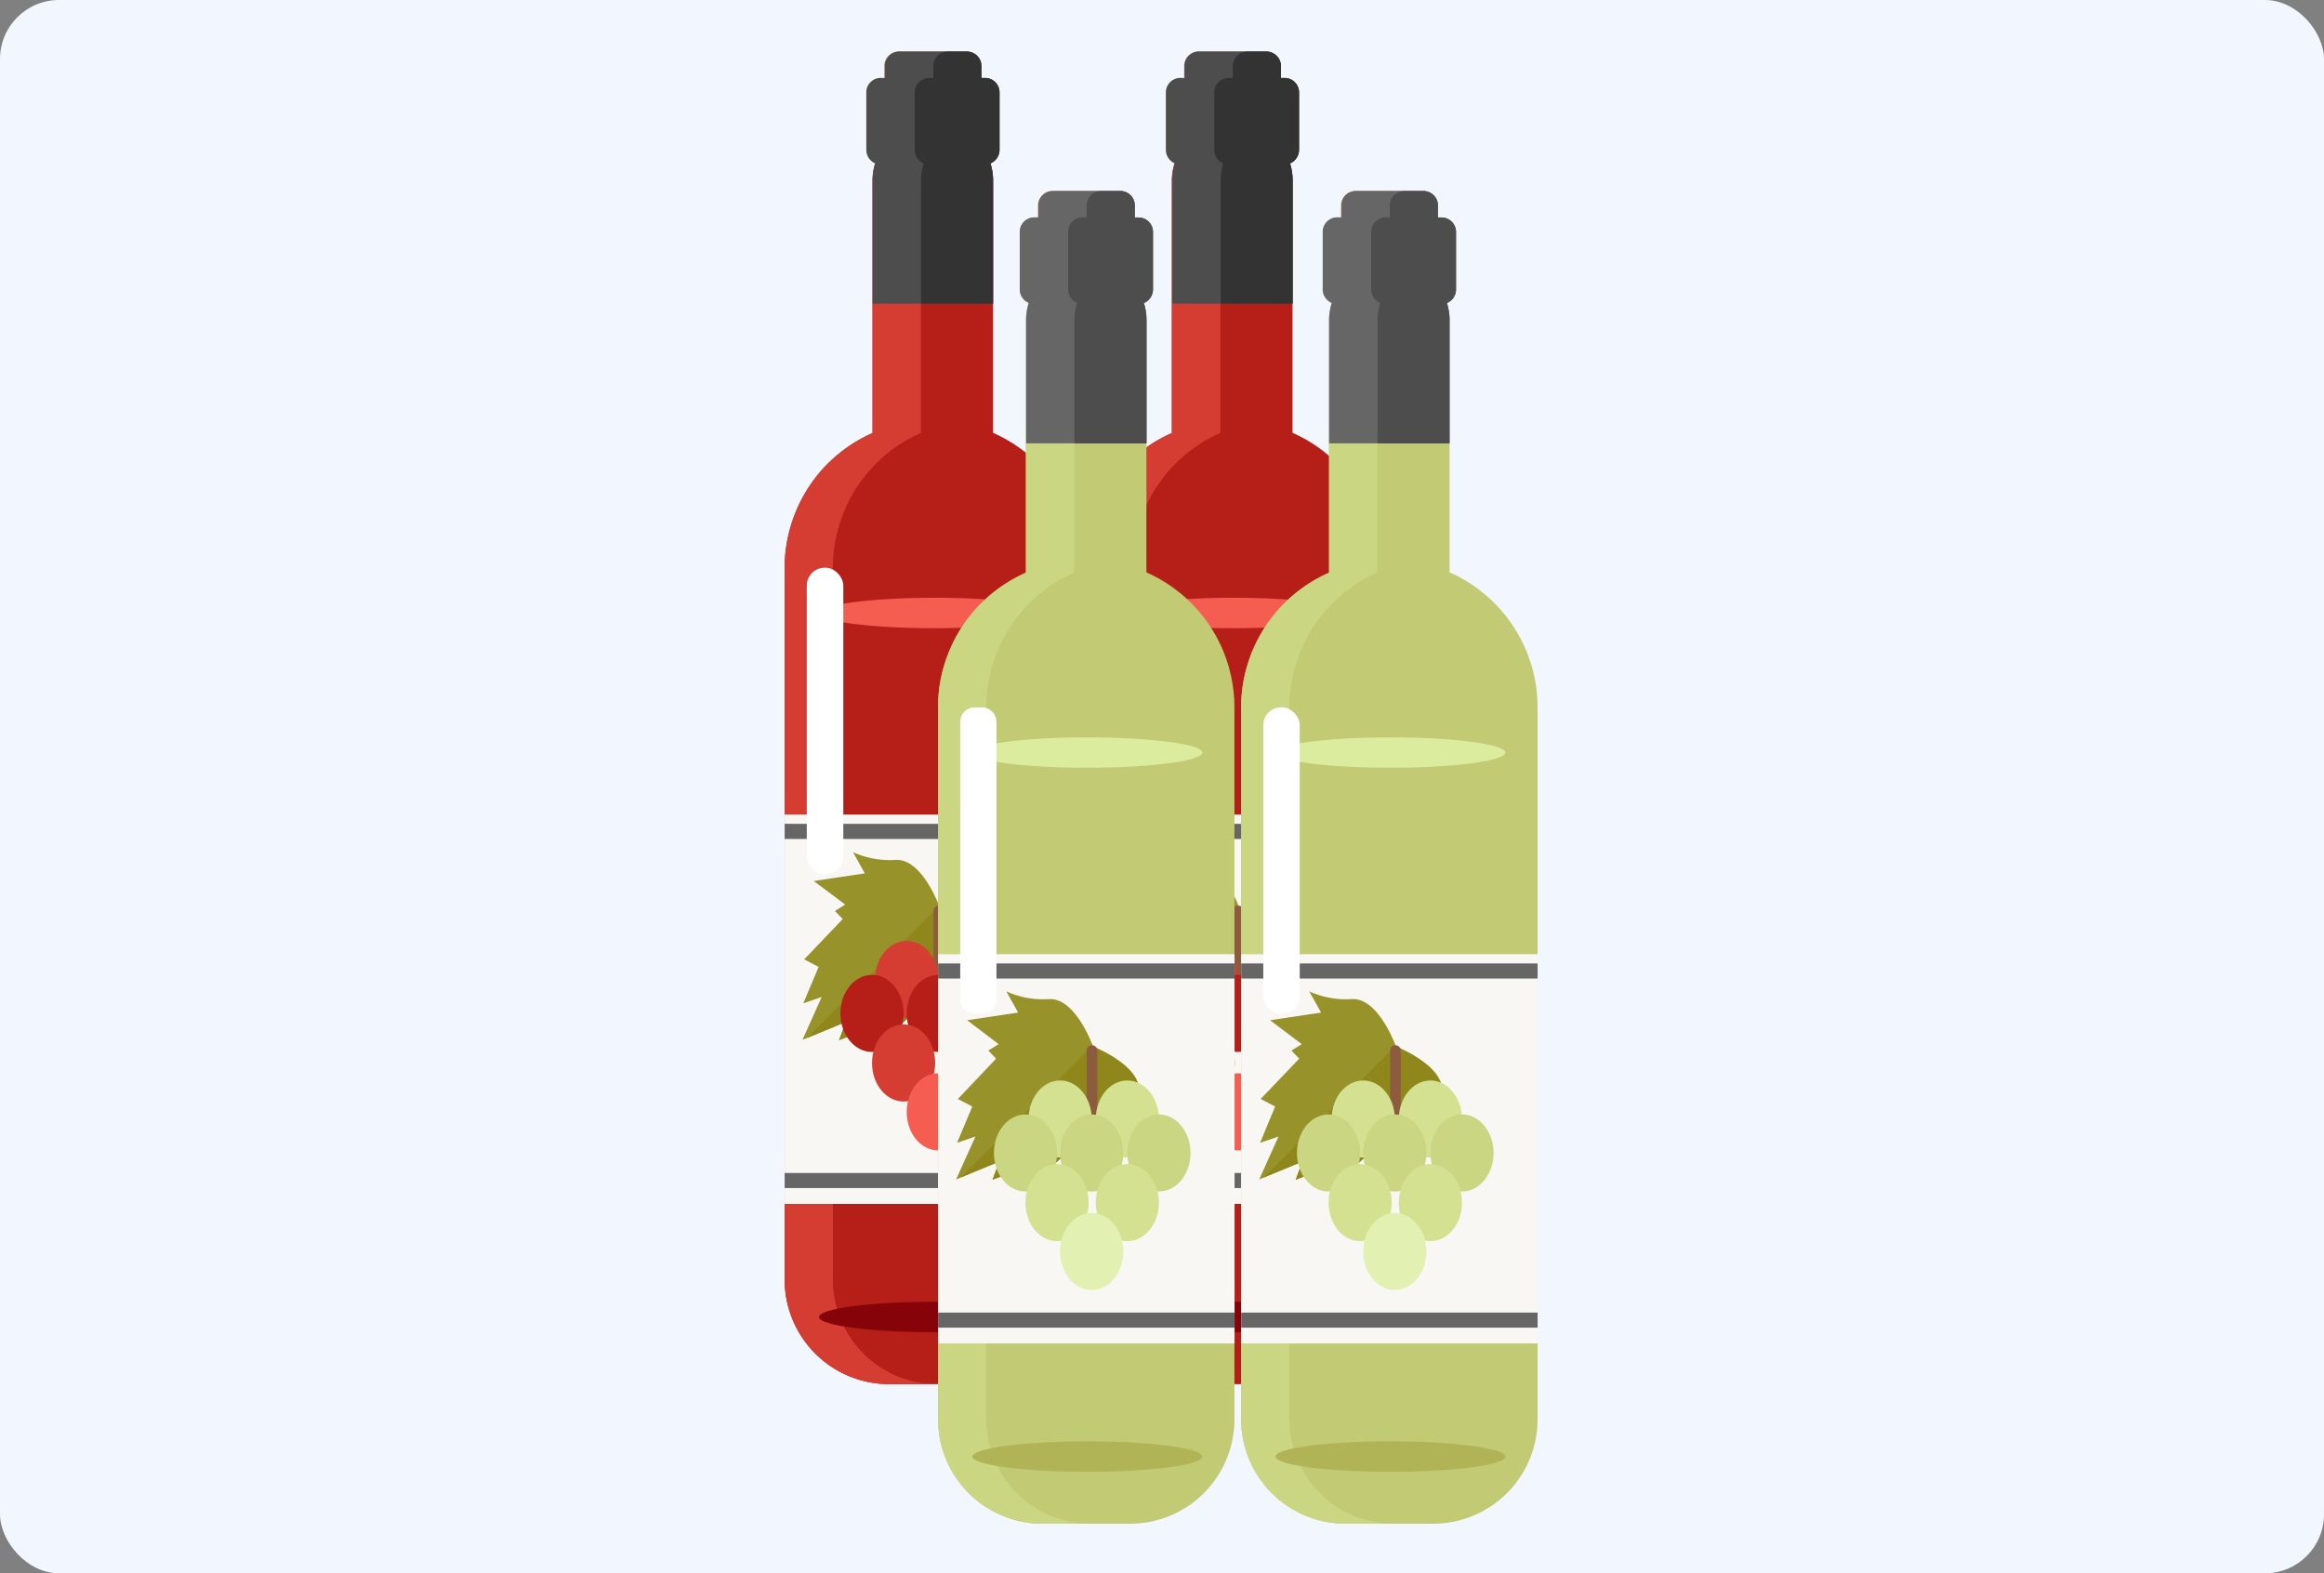<svg xmlns="http://www.w3.org/2000/svg" width="393.978" height="266.693" viewBox="0 0 393.978 266.693">
  <rect x="0" y="0" width="393.978" height="266.693" fill="#808080" stroke="none"/>
  <g id="img15" transform="translate(-180 -7055.103)">
    <g id="Image_Place_Holder" data-name="Image Place Holder" transform="translate(180 7055.103)">
      <rect id="Image_Place_Holder-2" data-name="Image Place Holder" width="393.978" height="266.693" rx="10" fill="#f2f6fe"/>
    </g>
    <g id="empaques-03" transform="translate(183.72 6951.694)">
      <g id="Grupo_58702" data-name="Grupo 58702" transform="translate(180.082 112.13)">
        <path id="Trazado_130533" data-name="Trazado 130533" d="M191.49,202.348V322.973a17.7,17.7,0,0,0,17.721,17.7h14.83a17.7,17.7,0,0,0,17.68-17.7V202.348a25.046,25.046,0,0,0-14.92-22.939v-42.7a9.865,9.865,0,0,0-.441-2.964A10.151,10.151,0,0,0,222,128.025a8.166,8.166,0,0,0-1.3-.686,10.346,10.346,0,0,0-2.548-.751c-.294,0-.612-.073-.931-.09s-.416,0-.629,0a9.383,9.383,0,0,0-2.156.237,9.751,9.751,0,0,0-3.267,1.315,10.11,10.11,0,0,0-4.361,5.716,9.694,9.694,0,0,0-.449,2.964v42.71a24.8,24.8,0,0,0-7.293,4.9c-.09.073-.18.163-.269.245a25.16,25.16,0,0,0-6.206,10.257,24.874,24.874,0,0,0-1.1,7.5Z" transform="translate(-191.489 -114.763)" fill="#b51f18"/>
        <path id="Trazado_130534" data-name="Trazado 130534" d="M191.49,202.353V322.978a17.7,17.7,0,0,0,17.721,17.7h8.166a17.7,17.7,0,0,1-17.713-17.7V202.353a25.038,25.038,0,0,1,7.35-17.77c.082-.082.163-.172.253-.245a25.054,25.054,0,0,1,7.3-4.9V136.712a10.42,10.42,0,0,1,.384-2.785,10.1,10.1,0,0,1,4.426-5.872,11.6,11.6,0,0,1,1.3-.686,10.347,10.347,0,0,0-2.548-.751c-.294,0-.612-.074-.931-.09s-.416,0-.629,0a9.384,9.384,0,0,0-2.156.237,9.751,9.751,0,0,0-3.267,1.315,10.11,10.11,0,0,0-4.361,5.716,9.694,9.694,0,0,0-.449,2.964v42.71a24.8,24.8,0,0,0-7.293,4.9c-.09.074-.18.163-.269.245a25.16,25.16,0,0,0-6.206,10.257,24.875,24.875,0,0,0-1.078,7.48Z" transform="translate(-191.489 -114.769)" fill="#d53d33"/>
        <path id="Trazado_130535" data-name="Trazado 130535" d="M212.24,114.58v8.346a2.45,2.45,0,0,0,2.45,2.45h11.433a2.45,2.45,0,0,0,2.45-2.45V114.58a2.45,2.45,0,0,0-2.45-2.45H214.69a2.45,2.45,0,0,0-2.45,2.45Z" transform="translate(-195.294 -112.13)" fill="#9d6c4e"/>
        <path id="Trazado_130536" data-name="Trazado 130536" d="M191.49,270.54v65.992h50.231V270.54Z" transform="translate(-191.489 -141.177)" fill="#f8f7f3"/>
        <path id="Trazado_130537" data-name="Trazado 130537" d="M208.45,120.08v9.734a2.507,2.507,0,0,0,1.519,2.295,2.875,2.875,0,0,0,.955.18h17.623a2.45,2.45,0,0,0,.947-.18,2.515,2.515,0,0,0,1.527-2.295V120.08a2.45,2.45,0,0,0-2.45-2.45H210.924a2.45,2.45,0,0,0-2.474,2.45Z" transform="translate(-194.599 -113.138)" fill="#c3d140"/>
        <g id="Grupo_58701" data-name="Grupo 58701" transform="translate(3.023 135.709)">
          <g id="Grupo_58699" data-name="Grupo 58699">
            <path id="Trazado_130538" data-name="Trazado 130538" d="M202.442,287.219l-1.748,1.086,1.323,1.364-6.533,6.843,2.45,1.266-2.6,6.174,3.12-1.07-3.267,7.26.817-.327,6.533-2.7-1.16,3.087,6.255-2.393,1.176,2.45L215.867,304l1.323,1.364,1.151-1.715,3.814,5.463,1.576-8.6,3.528,2.123a15.059,15.059,0,0,1-1.053-7.309c.359-4.475-7.8-7.668-7.8-7.668a.483.483,0,0,0-.082-.212c-.49-1.29-3.267-8.019-7.35-7.832a15.059,15.059,0,0,1-7.268-1.307l2.009,3.6-8.656,1.29Z" transform="translate(-195.19 -278.31)" fill="#97922a"/>
            <path id="Trazado_130539" data-name="Trazado 130539" d="M218.525,289.53,196.19,311.873l6.533-2.7-1.16,3.087,6.255-2.393,1.176,2.45,7.056-6.255,1.323,1.364,1.151-1.715,3.814,5.463,1.576-8.6,3.528,2.123a15.059,15.059,0,0,1-1.053-7.309c.359-4.475-7.8-7.668-7.8-7.668A1.072,1.072,0,0,0,218.525,289.53Z" transform="translate(-195.373 -280.367)" fill="#8f871c"/>
          </g>
          <path id="Trazado_130540" data-name="Trazado 130540" d="M222.38,302.351a.906.906,0,0,0,.9.906h0a.906.906,0,0,0,.906-.906v-12a.906.906,0,0,0-.906-.906h0a.906.906,0,0,0-.9.906Z" transform="translate(-200.176 -280.351)" fill="#8d5c3e"/>
          <g id="Grupo_58700" data-name="Grupo 58700" transform="translate(6.435 15.067)">
            <path id="Trazado_130541" data-name="Trazado 130541" d="M224.22,303.293c0,3.626,2.4,6.533,5.357,6.533s5.357-2.94,5.357-6.533-2.4-6.533-5.357-6.533S224.22,299.667,224.22,303.293Z" transform="translate(-206.948 -296.76)" fill="#d53d33"/>
            <path id="Trazado_130542" data-name="Trazado 130542" d="M210.27,303.293c0,3.626,2.4,6.533,5.357,6.533s5.349-2.94,5.349-6.533-2.393-6.533-5.349-6.533S210.27,299.667,210.27,303.293Z" transform="translate(-204.39 -296.76)" fill="#d53d33"/>
            <path id="Trazado_130543" data-name="Trazado 130543" d="M230.78,310.343c0,3.626,2.393,6.533,5.357,6.533s5.349-2.94,5.349-6.533-2.393-6.533-5.349-6.533S230.78,306.717,230.78,310.343Z" transform="translate(-208.151 -298.053)" fill="#b51f18"/>
            <path id="Trazado_130544" data-name="Trazado 130544" d="M216.83,310.343c0,3.626,2.4,6.533,5.349,6.533s5.357-2.94,5.357-6.533-2.4-6.533-5.357-6.533S216.83,306.717,216.83,310.343Z" transform="translate(-205.593 -298.053)" fill="#b51f18"/>
            <path id="Trazado_130545" data-name="Trazado 130545" d="M203.07,310.343c0,3.626,2.4,6.533,5.357,6.533s5.357-2.94,5.357-6.533-2.4-6.533-5.357-6.533S203.07,306.717,203.07,310.343Z" transform="translate(-203.07 -298.053)" fill="#b51f18"/>
            <path id="Trazado_130546" data-name="Trazado 130546" d="M224.22,320.633c0,3.626,2.4,6.533,5.357,6.533s5.357-2.932,5.357-6.533-2.4-6.533-5.357-6.533S224.22,317.007,224.22,320.633Z" transform="translate(-206.948 -299.94)" fill="#d53d33"/>
            <path id="Trazado_130547" data-name="Trazado 130547" d="M209.63,320.633c0,3.626,2.393,6.533,5.357,6.533s5.349-2.932,5.349-6.533-2.393-6.533-5.349-6.533S209.63,317.007,209.63,320.633Z" transform="translate(-204.273 -299.94)" fill="#d53d33"/>
            <path id="Trazado_130548" data-name="Trazado 130548" d="M216.83,330.783c0,3.626,2.4,6.533,5.349,6.533s5.357-2.94,5.357-6.533-2.4-6.533-5.357-6.533S216.83,327.157,216.83,330.783Z" transform="translate(-205.593 -301.801)" fill="#f55d51"/>
          </g>
        </g>
        <rect id="Rectángulo_32903" data-name="Rectángulo 32903" width="50.256" height="2.564" transform="translate(0.001 130.931)" fill="#666"/>
        <rect id="Rectángulo_32904" data-name="Rectángulo 32904" width="50.256" height="2.556" transform="translate(0.001 190.113)" fill="#666"/>
        <path id="Trazado_130549" data-name="Trazado 130549" d="M208.45,119.077v9.734a2.507,2.507,0,0,0,1.519,2.295,9.694,9.694,0,0,0-.449,2.964v20.824h20.416V134.079a9.864,9.864,0,0,0-.441-2.964,2.515,2.515,0,0,0,1.527-2.295v-9.742a2.45,2.45,0,0,0-2.45-2.45h-.621V114.61a2.45,2.45,0,0,0-2.45-2.45H214.068a2.45,2.45,0,0,0-2.45,2.45v2.017H211a2.45,2.45,0,0,0-2.548,2.45Z" transform="translate(-194.599 -112.135)" fill="#4d4d4d"/>
        <path id="Trazado_130550" data-name="Trazado 130550" d="M218.49,119.077v9.734a2.5,2.5,0,0,0,1.51,2.295,10.207,10.207,0,0,0-.432,2.965v20.824h12.209V134.079a9.865,9.865,0,0,0-.441-2.964,2.515,2.515,0,0,0,1.527-2.295v-9.742a2.45,2.45,0,0,0-2.45-2.45h-.621V114.61a2.45,2.45,0,0,0-2.45-2.45h-3.267a2.45,2.45,0,0,0-2.45,2.45v2.017h-.621a2.45,2.45,0,0,0-2.515,2.45Z" transform="translate(-196.44 -112.135)" fill="#333"/>
        <path id="Trazado_130551" data-name="Trazado 130551" d="M198.61,374.242c0,1.429,8.73,2.581,19.493,2.581s19.477-1.151,19.477-2.581-8.722-2.572-19.477-2.572S198.61,372.821,198.61,374.242Z" transform="translate(-192.794 -159.72)" fill="#850309"/>
        <path id="Trazado_130552" data-name="Trazado 130552" d="M198.61,228.111c0,1.421,8.73,2.581,19.493,2.581s19.477-1.16,19.477-2.581-8.722-2.581-19.477-2.581S198.61,226.73,198.61,228.111Z" transform="translate(-192.794 -132.923)" fill="#f55d51"/>
        <path id="Trazado_130553" data-name="Trazado 130553" d="M196.08,268.776a2.45,2.45,0,0,0,2.45,2.45h1.241a2.45,2.45,0,0,0,2.45-2.45V221.77a2.45,2.45,0,0,0-2.45-2.45H198.53a2.45,2.45,0,0,0-2.45,2.45Z" transform="translate(-192.331 -131.785)" fill="#fff"/>
      </g>
      <g id="Grupo_58706" data-name="Grupo 58706" transform="translate(129.28 112.13)">
        <path id="Trazado_130554" data-name="Trazado 130554" d="M129.3,202.348V322.973a17.713,17.713,0,0,0,17.721,17.7h14.83a17.7,17.7,0,0,0,17.7-17.7V202.348a24.981,24.981,0,0,0-8.518-18.856,25.315,25.315,0,0,0-6.4-4.083v-42.7a9.62,9.62,0,0,0-.449-2.964,10.118,10.118,0,0,0-4.345-5.716,8.657,8.657,0,0,0-1.307-.686,10.5,10.5,0,0,0-2.54-.751c-.3,0-.629-.073-.939-.09s-.416,0-.629,0a9.449,9.449,0,0,0-2.164.237,9.734,9.734,0,0,0-3.226,1.315,10.143,10.143,0,0,0-4.377,5.716,9.946,9.946,0,0,0-.441,2.964v42.71a24.907,24.907,0,0,0-7.293,4.9c-.09.074-.18.163-.261.245a25.136,25.136,0,0,0-7.35,17.77Z" transform="translate(-129.284 -114.763)" fill="#b51f18"/>
        <path id="Trazado_130555" data-name="Trazado 130555" d="M129.3,202.353V322.978a17.713,17.713,0,0,0,17.721,17.7h8.166a17.7,17.7,0,0,1-17.713-17.7V202.353a24.629,24.629,0,0,1,1.151-7.513,25.071,25.071,0,0,1,6.206-10.257c.09-.082.172-.171.261-.245a24.842,24.842,0,0,1,7.3-4.9V136.712a10.421,10.421,0,0,1,.376-2.785,10.216,10.216,0,0,1,4.434-5.872,12.357,12.357,0,0,1,1.3-.686,10.5,10.5,0,0,0-2.54-.751c-.3,0-.629-.074-.939-.09s-.416,0-.629,0a9.449,9.449,0,0,0-2.164.237A9.734,9.734,0,0,0,149,128.08a10.143,10.143,0,0,0-4.377,5.716,9.948,9.948,0,0,0-.441,2.964v42.71a24.907,24.907,0,0,0-7.293,4.9c-.09.074-.18.163-.261.245a25.136,25.136,0,0,0-7.35,17.77Z" transform="translate(-129.28 -114.769)" fill="#d53d33"/>
        <path id="Trazado_130556" data-name="Trazado 130556" d="M150,114.58v8.346a2.45,2.45,0,0,0,2.45,2.45h11.433a2.45,2.45,0,0,0,2.45-2.45V114.58a2.45,2.45,0,0,0-2.45-2.45H152.45a2.45,2.45,0,0,0-2.45,2.45Z" transform="translate(-133.079 -112.13)" fill="#9d6c4e"/>
        <path id="Trazado_130557" data-name="Trazado 130557" d="M129.3,270.54v65.992h50.256V270.54Z" transform="translate(-129.284 -141.177)" fill="#f8f7f3"/>
        <path id="Trazado_130558" data-name="Trazado 130558" d="M146.26,120.08v9.734a2.507,2.507,0,0,0,1.511,2.295,2.915,2.915,0,0,0,.955.18h17.631a2.4,2.4,0,0,0,.939-.18,2.507,2.507,0,0,0,1.543-2.295V120.08a2.45,2.45,0,0,0-2.45-2.45H148.726a2.45,2.45,0,0,0-2.466,2.45Z" transform="translate(-132.394 -113.138)" fill="#c3d140"/>
        <g id="Grupo_58705" data-name="Grupo 58705" transform="translate(3.038 135.733)">
          <g id="Grupo_58703" data-name="Grupo 58703">
            <path id="Trazado_130559" data-name="Trazado 130559" d="M140.252,287.225l-1.748,1.086,1.323,1.364-6.533,6.843,2.45,1.266-2.6,6.174,3.12-1.07L133,310.148l.817-.327,6.533-2.7-1.151,3.087,6.239-2.393,1.184,2.45,7.056-6.255L155,305.371l1.151-1.715,3.814,5.463,1.617-8.575,3.528,2.123a15.059,15.059,0,0,1-1.053-7.309c.359-4.475-7.8-7.668-7.8-7.668l-.073-.212c-.49-1.29-3.267-8.019-7.35-7.832a15.1,15.1,0,0,1-7.268-1.307l2.009,3.6-8.656,1.29Z" transform="translate(-133 -278.34)" fill="#97922a"/>
            <path id="Trazado_130560" data-name="Trazado 130560" d="M156.343,289.53,134,311.873l6.533-2.7-1.151,3.087,6.239-2.393,1.184,2.45,7.056-6.255,1.323,1.364,1.151-1.715,3.814,5.463,1.617-8.575,3.528,2.123a15.059,15.059,0,0,1-1.053-7.309c.359-4.475-7.8-7.668-7.8-7.668Z" transform="translate(-133.183 -280.392)" fill="#8f871c"/>
          </g>
          <path id="Trazado_130561" data-name="Trazado 130561" d="M160.19,302.351a.906.906,0,0,0,.9.906h0a.906.906,0,0,0,.906-.906v-12a.906.906,0,0,0-.906-.906h0a.906.906,0,0,0-.9.906Z" transform="translate(-137.986 -280.375)" fill="#8d5c3e"/>
          <g id="Grupo_58704" data-name="Grupo 58704" transform="translate(6.435 15.042)">
            <path id="Trazado_130562" data-name="Trazado 130562" d="M162,303.293c0,3.626,2.393,6.533,5.349,6.533s5.357-2.94,5.357-6.533-2.4-6.533-5.357-6.533S162,299.667,162,303.293Z" transform="translate(-144.753 -296.76)" fill="#d53d33"/>
            <path id="Trazado_130563" data-name="Trazado 130563" d="M148.08,303.293c0,3.626,2.4,6.533,5.357,6.533s5.349-2.94,5.349-6.533-2.393-6.533-5.349-6.533S148.08,299.667,148.08,303.293Z" transform="translate(-142.2 -296.76)" fill="#d53d33"/>
            <path id="Trazado_130564" data-name="Trazado 130564" d="M168.59,310.343c0,3.626,2.4,6.533,5.357,6.533s5.349-2.94,5.349-6.533-2.393-6.533-5.349-6.533S168.59,306.717,168.59,310.343Z" transform="translate(-145.961 -298.053)" fill="#b51f18"/>
            <path id="Trazado_130565" data-name="Trazado 130565" d="M154.64,310.343c0,3.626,2.393,6.533,5.349,6.533s5.357-2.94,5.357-6.533-2.4-6.533-5.357-6.533S154.64,306.717,154.64,310.343Z" transform="translate(-143.403 -298.053)" fill="#b51f18"/>
            <path id="Trazado_130566" data-name="Trazado 130566" d="M140.88,310.343c0,3.626,2.4,6.533,5.357,6.533s5.357-2.94,5.357-6.533-2.4-6.533-5.357-6.533S140.88,306.717,140.88,310.343Z" transform="translate(-140.88 -298.053)" fill="#b51f18"/>
            <path id="Trazado_130567" data-name="Trazado 130567" d="M162,320.633c0,3.626,2.393,6.533,5.349,6.533s5.357-2.932,5.357-6.533-2.4-6.533-5.357-6.533S162,317.007,162,320.633Z" transform="translate(-144.753 -299.94)" fill="#d53d33"/>
            <path id="Trazado_130568" data-name="Trazado 130568" d="M147.44,320.633c0,3.626,2.4,6.533,5.357,6.533s5.349-2.932,5.349-6.533-2.393-6.533-5.349-6.533S147.44,317.007,147.44,320.633Z" transform="translate(-142.083 -299.94)" fill="#d53d33"/>
            <path id="Trazado_130569" data-name="Trazado 130569" d="M154.64,330.783c0,3.626,2.393,6.533,5.349,6.533s5.357-2.94,5.357-6.533-2.4-6.533-5.357-6.533S154.64,327.157,154.64,330.783Z" transform="translate(-143.403 -301.801)" fill="#f55d51"/>
          </g>
        </g>
        <rect id="Rectángulo_32905" data-name="Rectángulo 32905" width="50.256" height="2.564" transform="translate(0.016 130.931)" fill="#666"/>
        <rect id="Rectángulo_32906" data-name="Rectángulo 32906" width="50.256" height="2.556" transform="translate(0.016 190.113)" fill="#666"/>
        <path id="Trazado_130570" data-name="Trazado 130570" d="M146.26,119.077v9.734a2.507,2.507,0,0,0,1.511,2.295,9.948,9.948,0,0,0-.441,2.964v20.824h20.416V134.079a9.62,9.62,0,0,0-.449-2.964,2.507,2.507,0,0,0,1.543-2.295v-9.742a2.45,2.45,0,0,0-2.45-2.45h-.612V114.61a2.45,2.45,0,0,0-2.45-2.45H151.895a2.45,2.45,0,0,0-2.45,2.45v2.017h-.621a2.45,2.45,0,0,0-2.564,2.45Z" transform="translate(-132.394 -112.135)" fill="#4d4d4d"/>
        <path id="Trazado_130571" data-name="Trazado 130571" d="M156.3,119.077v9.734a2.5,2.5,0,0,0,1.51,2.295,10.207,10.207,0,0,0-.432,2.965v20.824h12.209V134.079a9.62,9.62,0,0,0-.449-2.964,2.507,2.507,0,0,0,1.543-2.295v-9.742a2.45,2.45,0,0,0-2.45-2.45h-.612V114.61a2.45,2.45,0,0,0-2.45-2.45H161.9a2.45,2.45,0,0,0-2.45,2.45v2.017h-.621a2.45,2.45,0,0,0-2.532,2.45Z" transform="translate(-134.234 -112.135)" fill="#333"/>
        <path id="Trazado_130572" data-name="Trazado 130572" d="M136.42,374.242c0,1.429,8.73,2.581,19.493,2.581s19.477-1.151,19.477-2.581-8.722-2.572-19.477-2.572S136.42,372.821,136.42,374.242Z" transform="translate(-130.589 -159.72)" fill="#850309"/>
        <path id="Trazado_130573" data-name="Trazado 130573" d="M136.42,228.111c0,1.421,8.73,2.581,19.493,2.581s19.477-1.16,19.477-2.581-8.722-2.581-19.477-2.581S136.42,226.73,136.42,228.111Z" transform="translate(-130.589 -132.923)" fill="#f55d51"/>
        <rect id="Rectángulo_32907" data-name="Rectángulo 32907" width="6.19" height="51.954" rx="3.03" transform="translate(3.773 87.511)" fill="#fff"/>
      </g>
      <g id="Grupo_58710" data-name="Grupo 58710" transform="translate(206.689 135.788)">
        <path id="Trazado_130574" data-name="Trazado 130574" d="M224.07,231.323V351.948a17.7,17.7,0,0,0,17.721,17.7h14.83a17.7,17.7,0,0,0,17.7-17.7V231.323a25.046,25.046,0,0,0-14.92-22.939V165.706a9.668,9.668,0,0,0-.449-2.973,10.126,10.126,0,0,0-4.353-5.716,8.925,8.925,0,0,0-1.3-.678,9.8,9.8,0,0,0-2.548-.751c-.294-.041-.621-.082-.923-.1H249.2a9.873,9.873,0,0,0-2.164.229,9.734,9.734,0,0,0-3.226,1.315,10.118,10.118,0,0,0-4.369,5.716,9.963,9.963,0,0,0-.449,2.973v42.7a25.218,25.218,0,0,0-7.3,4.9l-.253.245a25.03,25.03,0,0,0-6.215,10.265,24.572,24.572,0,0,0-1.151,7.489Z" transform="translate(-224.07 -143.739)" fill="#c2ca73"/>
        <path id="Trazado_130575" data-name="Trazado 130575" d="M224.07,231.328V351.954a17.7,17.7,0,0,0,17.721,17.7h8.166a17.7,17.7,0,0,1-17.713-17.7V231.328a24.573,24.573,0,0,1,1.151-7.5,25.014,25.014,0,0,1,6.206-10.265c.09-.074.172-.163.261-.245a25,25,0,0,1,7.3-4.9v-42.7a10.331,10.331,0,0,1,.376-2.785,10.216,10.216,0,0,1,4.426-5.88,10.437,10.437,0,0,1,1.307-.678,9.8,9.8,0,0,0-2.548-.751c-.294-.041-.621-.082-.923-.1h-.637a9.872,9.872,0,0,0-2.164.229,9.733,9.733,0,0,0-3.226,1.315,10.118,10.118,0,0,0-4.369,5.716,9.962,9.962,0,0,0-.449,2.973v42.7a25.218,25.218,0,0,0-7.3,4.9l-.253.245a25.03,25.03,0,0,0-6.215,10.265A24.573,24.573,0,0,0,224.07,231.328Z" transform="translate(-224.07 -143.744)" fill="#cad681"/>
        <path id="Trazado_130576" data-name="Trazado 130576" d="M244.81,143.55V151.9a2.45,2.45,0,0,0,2.45,2.45h11.433a2.45,2.45,0,0,0,2.45-2.45V143.55a2.45,2.45,0,0,0-2.45-2.45H247.26A2.45,2.45,0,0,0,244.81,143.55Z" transform="translate(-227.873 -141.1)" fill="#9d6c4e"/>
        <path id="Trazado_130577" data-name="Trazado 130577" d="M224.07,299.52V365.5h50.256V299.52Z" transform="translate(-224.07 -170.148)" fill="#f8f7f3"/>
        <path id="Trazado_130578" data-name="Trazado 130578" d="M241,149.05v9.742a2.5,2.5,0,0,0,1.527,2.287,2.645,2.645,0,0,0,.947.188h17.631a2.376,2.376,0,0,0,.939-.188,2.507,2.507,0,0,0,1.543-2.287V149.05a2.45,2.45,0,0,0-2.45-2.45H243.491A2.45,2.45,0,0,0,241,149.05Z" transform="translate(-227.174 -142.108)" fill="#c3d140"/>
        <g id="Grupo_58709" data-name="Grupo 58709" transform="translate(3.063 135.676)">
          <g id="Grupo_58707" data-name="Grupo 58707">
            <path id="Trazado_130579" data-name="Trazado 130579" d="M235.031,316.182l-1.756,1.086,1.323,1.372-6.533,6.835,2.45,1.274-2.548,6.157,3.12-1.062-3.267,7.268.817-.335,6.533-2.695-1.151,3.079,6.2-2.393,1.192,2.45,7.048-6.264,1.323,1.372,1.143-1.723,3.822,5.471,1.576-8.6,3.528,2.131a15.117,15.117,0,0,1-1.053-7.35c.359-4.475-7.8-7.66-7.8-7.66l-.073-.22c-.5-1.282-3.267-8.019-7.35-7.832a15.116,15.116,0,0,1-7.276-1.307l2.017,3.593-8.656,1.3Z" transform="translate(-227.82 -307.24)" fill="#97922a"/>
            <path id="Trazado_130580" data-name="Trazado 130580" d="M251.113,318.5,228.77,340.843l6.533-2.695-1.151,3.079,6.239-2.393,1.192,2.45,7.048-6.264,1.323,1.372,1.143-1.723,3.822,5.471,1.576-8.6,3.528,2.131a15.117,15.117,0,0,1-1.053-7.35c.359-4.475-7.8-7.66-7.8-7.66Z" transform="translate(-227.994 -309.305)" fill="#8f871c"/>
          </g>
          <path id="Trazado_130581" data-name="Trazado 130581" d="M255,331.321a.9.9,0,0,0,.9.906h0a.9.9,0,0,0,.9-.906v-12a.907.907,0,0,0-.9-.906h0a.906.906,0,0,0-.9.906Z" transform="translate(-232.804 -309.288)" fill="#8d5c3e"/>
          <g id="Grupo_58708" data-name="Grupo 58708" transform="translate(6.394 15.1)">
            <path id="Trazado_130582" data-name="Trazado 130582" d="M256.8,332.263c0,3.626,2.4,6.533,5.357,6.533s5.349-2.94,5.349-6.533-2.393-6.533-5.349-6.533S256.8,328.637,256.8,332.263Z" transform="translate(-239.528 -325.73)" fill="#d3e190"/>
            <path id="Trazado_130583" data-name="Trazado 130583" d="M242.85,332.263c0,3.626,2.4,6.533,5.357,6.533s5.357-2.94,5.357-6.533-2.4-6.533-5.357-6.533S242.85,328.637,242.85,332.263Z" transform="translate(-236.97 -325.73)" fill="#d3e190"/>
            <path id="Trazado_130584" data-name="Trazado 130584" d="M263.36,339.313c0,3.626,2.4,6.533,5.349,6.533s5.357-2.94,5.357-6.533-2.393-6.533-5.357-6.533S263.36,335.7,263.36,339.313Z" transform="translate(-240.731 -327.023)" fill="#cad681"/>
            <path id="Trazado_130585" data-name="Trazado 130585" d="M249.41,339.313c0,3.626,2.393,6.533,5.357,6.533s5.349-2.94,5.349-6.533-2.4-6.533-5.349-6.533S249.41,335.7,249.41,339.313Z" transform="translate(-238.173 -327.023)" fill="#cad681"/>
            <path id="Trazado_130586" data-name="Trazado 130586" d="M235.65,339.313c0,3.626,2.409,6.533,5.357,6.533s5.357-2.94,5.357-6.533-2.4-6.533-5.357-6.533S235.65,335.7,235.65,339.313Z" transform="translate(-235.65 -327.023)" fill="#cad681"/>
            <path id="Trazado_130587" data-name="Trazado 130587" d="M256.8,349.613c0,3.618,2.4,6.533,5.357,6.533s5.349-2.94,5.349-6.533-2.393-6.533-5.349-6.533S256.8,345.987,256.8,349.613Z" transform="translate(-239.528 -328.911)" fill="#d3e190"/>
            <path id="Trazado_130588" data-name="Trazado 130588" d="M242.21,349.613c0,3.618,2.4,6.533,5.357,6.533s5.349-2.94,5.349-6.533-2.393-6.533-5.349-6.533S242.21,345.987,242.21,349.613Z" transform="translate(-236.853 -328.911)" fill="#d3e190"/>
            <path id="Trazado_130589" data-name="Trazado 130589" d="M249.41,359.753c0,3.634,2.393,6.533,5.357,6.533s5.349-2.932,5.349-6.533-2.4-6.533-5.349-6.533S249.41,356.127,249.41,359.753Z" transform="translate(-238.173 -330.771)" fill="#e2f0b1"/>
          </g>
        </g>
        <rect id="Rectángulo_32908" data-name="Rectángulo 32908" width="50.256" height="2.556" transform="translate(0 130.94)" fill="#666"/>
        <rect id="Rectángulo_32909" data-name="Rectángulo 32909" width="50.256" height="2.556" transform="translate(0 190.121)" fill="#666"/>
        <path id="Trazado_130590" data-name="Trazado 130590" d="M241,148.041v9.742a2.5,2.5,0,0,0,1.527,2.287,9.962,9.962,0,0,0-.449,2.973v20.824h20.416v-20.8a9.669,9.669,0,0,0-.449-2.973,2.507,2.507,0,0,0,1.543-2.287v-9.767a2.45,2.45,0,0,0-2.45-2.45h-.612V143.55a2.45,2.45,0,0,0-2.45-2.45H246.643a2.45,2.45,0,0,0-2.45,2.45v2.017h-.621A2.45,2.45,0,0,0,241,148.041Z" transform="translate(-227.174 -141.1)" fill="#666"/>
        <path id="Trazado_130591" data-name="Trazado 130591" d="M251.07,148.041v9.742a2.45,2.45,0,0,0,1.5,2.287,10.5,10.5,0,0,0-.425,2.973v20.824h12.209v-20.8a9.667,9.667,0,0,0-.449-2.973,2.507,2.507,0,0,0,1.543-2.287v-9.767a2.45,2.45,0,0,0-2.45-2.45h-.612V143.55a2.45,2.45,0,0,0-2.45-2.45h-3.267a2.45,2.45,0,0,0-2.45,2.45v2.017H253.6a2.45,2.45,0,0,0-2.532,2.474Z" transform="translate(-229.02 -141.1)" fill="#4d4d4d"/>
        <path id="Trazado_130592" data-name="Trazado 130592" d="M231.19,403.221c0,1.421,8.722,2.581,19.485,2.581s19.493-1.16,19.493-2.581-8.73-2.581-19.493-2.581S231.19,401.791,231.19,403.221Z" transform="translate(-225.375 -188.69)" fill="#b1b456"/>
        <path id="Trazado_130593" data-name="Trazado 130593" d="M231.19,257.082c0,1.421,8.722,2.581,19.485,2.581s19.493-1.16,19.493-2.581-8.73-2.572-19.493-2.572S231.19,255.661,231.19,257.082Z" transform="translate(-225.375 -161.895)" fill="#dbec9e"/>
        <rect id="Rectángulo_32910" data-name="Rectángulo 32910" width="6.182" height="51.954" rx="3.03" transform="translate(3.749 87.511)" fill="#fff"/>
      </g>
      <g id="Grupo_58714" data-name="Grupo 58714" transform="translate(155.306 135.788)">
        <path id="Trazado_130594" data-name="Trazado 130594" d="M161.15,231.323V351.948a17.7,17.7,0,0,0,17.721,17.7h14.822a17.7,17.7,0,0,0,17.7-17.7V231.323a25.03,25.03,0,0,0-14.928-22.939V165.706a9.922,9.922,0,0,0-.441-2.973,10.2,10.2,0,0,0-4.353-5.716,8.925,8.925,0,0,0-1.3-.678,9.75,9.75,0,0,0-2.556-.751c-.294-.041-.612-.082-.923-.1h-.629a10.193,10.193,0,0,0-9.767,7.26,9.955,9.955,0,0,0-.441,2.973v42.7a25.218,25.218,0,0,0-7.3,4.9c-.09.082-.172.171-.261.245a25.209,25.209,0,0,0-6.215,10.265,24.826,24.826,0,0,0-1.135,7.489Z" transform="translate(-161.15 -143.739)" fill="#c2ca73"/>
        <path id="Trazado_130595" data-name="Trazado 130595" d="M161.15,231.328V351.954a17.7,17.7,0,0,0,17.721,17.7h8.166a17.7,17.7,0,0,1-17.713-17.7V231.328a24.825,24.825,0,0,1,1.151-7.5,25.1,25.1,0,0,1,6.206-10.265c.09-.073.18-.163.261-.245a25.217,25.217,0,0,1,7.3-4.9v-42.7a10.33,10.33,0,0,1,.384-2.785,10.151,10.151,0,0,1,4.426-5.88,10.436,10.436,0,0,1,1.307-.678,9.75,9.75,0,0,0-2.556-.751c-.294-.041-.612-.082-.923-.1h-.629a10.193,10.193,0,0,0-9.767,7.26,9.955,9.955,0,0,0-.441,2.973v42.7a25.218,25.218,0,0,0-7.3,4.9c-.09.082-.172.172-.261.245a25.209,25.209,0,0,0-6.215,10.265,24.826,24.826,0,0,0-1.119,7.464Z" transform="translate(-161.15 -143.744)" fill="#cad681"/>
        <path id="Trazado_130596" data-name="Trazado 130596" d="M181.9,143.55V151.9a2.45,2.45,0,0,0,2.45,2.45h11.433a2.45,2.45,0,0,0,2.45-2.45V143.55a2.45,2.45,0,0,0-2.45-2.45H184.35A2.45,2.45,0,0,0,181.9,143.55Z" transform="translate(-164.955 -141.1)" fill="#9d6c4e"/>
        <path id="Trazado_130597" data-name="Trazado 130597" d="M161.15,299.52V365.5h50.264V299.52Z" transform="translate(-161.15 -170.148)" fill="#f8f7f3"/>
        <path id="Trazado_130598" data-name="Trazado 130598" d="M178.11,149.05v9.742a2.491,2.491,0,0,0,1.519,2.287,2.687,2.687,0,0,0,.955.188h17.631a2.449,2.449,0,0,0,.939-.188,2.5,2.5,0,0,0,1.535-2.287V149.05a2.45,2.45,0,0,0-2.45-2.45H180.584a2.45,2.45,0,0,0-2.474,2.45Z" transform="translate(-164.26 -142.108)" fill="#c3d140"/>
        <g id="Grupo_58713" data-name="Grupo 58713" transform="translate(3.063 135.676)">
          <g id="Grupo_58711" data-name="Grupo 58711">
            <path id="Trazado_130599" data-name="Trazado 130599" d="M172.111,316.182l-1.748,1.086,1.315,1.372-6.484,6.835,2.45,1.274-2.589,6.157,3.111-1.062-3.267,7.268.817-.335,6.533-2.695-1.16,3.079,6.247-2.393,1.184,2.45,7.056-6.264,1.315,1.372,1.151-1.723,3.814,5.471,1.576-8.6,3.536,2.131a14.993,14.993,0,0,1-1.053-7.35c.351-4.475-7.8-7.66-7.8-7.66a.527.527,0,0,0-.082-.22c-.49-1.282-3.267-8.019-7.35-7.832a15.116,15.116,0,0,1-7.276-1.307l2.009,3.593-8.648,1.3Z" transform="translate(-164.9 -307.24)" fill="#97922a"/>
            <path id="Trazado_130600" data-name="Trazado 130600" d="M188.193,318.5,165.85,340.843l6.533-2.695-1.16,3.079,6.247-2.393,1.184,2.45,7.056-6.264,1.315,1.372,1.151-1.723,3.814,5.471,1.576-8.6,3.536,2.131a14.993,14.993,0,0,1-1.053-7.35c.351-4.475-7.8-7.66-7.8-7.66S188.242,318.647,188.193,318.5Z" transform="translate(-165.074 -309.305)" fill="#8f871c"/>
          </g>
          <path id="Trazado_130601" data-name="Trazado 130601" d="M192,331.321a.9.9,0,0,0,.9.906h0a.9.9,0,0,0,.906-.906v-12a.906.906,0,0,0-.906-.906h0a.906.906,0,0,0-.9.906Z" transform="translate(-169.869 -309.288)" fill="#8d5c3e"/>
          <g id="Grupo_58712" data-name="Grupo 58712" transform="translate(6.402 15.1)">
            <path id="Trazado_130602" data-name="Trazado 130602" d="M193.89,332.263c0,3.626,2.393,6.533,5.349,6.533s5.357-2.94,5.357-6.533-2.4-6.533-5.357-6.533S193.89,328.637,193.89,332.263Z" transform="translate(-176.618 -325.73)" fill="#d3e190"/>
            <path id="Trazado_130603" data-name="Trazado 130603" d="M179.94,332.263c0,3.626,2.393,6.533,5.349,6.533s5.357-2.94,5.357-6.533-2.4-6.533-5.357-6.533S179.94,328.637,179.94,332.263Z" transform="translate(-174.06 -325.73)" fill="#d3e190"/>
            <path id="Trazado_130604" data-name="Trazado 130604" d="M200.44,339.313c0,3.626,2.4,6.533,5.357,6.533s5.357-2.94,5.357-6.533-2.4-6.533-5.357-6.533S200.44,335.7,200.44,339.313Z" transform="translate(-177.819 -327.023)" fill="#cad681"/>
            <path id="Trazado_130605" data-name="Trazado 130605" d="M186.49,339.313c0,3.626,2.4,6.533,5.357,6.533s5.357-2.94,5.357-6.533-2.4-6.533-5.357-6.533S186.49,335.7,186.49,339.313Z" transform="translate(-175.261 -327.023)" fill="#cad681"/>
            <path id="Trazado_130606" data-name="Trazado 130606" d="M172.74,339.313c0,3.626,2.4,6.533,5.349,6.533s5.357-2.94,5.357-6.533-2.4-6.533-5.357-6.533S172.74,335.7,172.74,339.313Z" transform="translate(-172.74 -327.023)" fill="#cad681"/>
            <path id="Trazado_130607" data-name="Trazado 130607" d="M193.89,349.613c0,3.618,2.393,6.533,5.349,6.533s5.357-2.94,5.357-6.533-2.4-6.533-5.357-6.533S193.89,345.987,193.89,349.613Z" transform="translate(-176.618 -328.911)" fill="#d3e190"/>
            <path id="Trazado_130608" data-name="Trazado 130608" d="M179.29,349.613c0,3.618,2.4,6.533,5.357,6.533s5.357-2.94,5.357-6.533-2.4-6.533-5.357-6.533S179.29,345.987,179.29,349.613Z" transform="translate(-173.941 -328.911)" fill="#d3e190"/>
            <path id="Trazado_130609" data-name="Trazado 130609" d="M186.49,359.753c0,3.634,2.4,6.533,5.357,6.533s5.357-2.932,5.357-6.533-2.4-6.533-5.357-6.533S186.49,356.127,186.49,359.753Z" transform="translate(-175.261 -330.771)" fill="#e2f0b1"/>
          </g>
        </g>
        <rect id="Rectángulo_32911" data-name="Rectángulo 32911" width="50.256" height="2.556" transform="translate(0 130.94)" fill="#666"/>
        <rect id="Rectángulo_32912" data-name="Rectángulo 32912" width="50.256" height="2.556" transform="translate(0 190.121)" fill="#666"/>
        <path id="Trazado_130610" data-name="Trazado 130610" d="M178.11,148.041v9.742a2.491,2.491,0,0,0,1.519,2.287,9.955,9.955,0,0,0-.441,2.973v20.824H199.6v-20.8a9.922,9.922,0,0,0-.441-2.973,2.5,2.5,0,0,0,1.535-2.287v-9.767a2.45,2.45,0,0,0-2.45-2.45h-.629V143.55a2.45,2.45,0,0,0-2.45-2.45H183.737a2.45,2.45,0,0,0-2.45,2.45v2.017h-.621a2.45,2.45,0,0,0-2.556,2.474Z" transform="translate(-164.26 -141.1)" fill="#666"/>
        <path id="Trazado_130611" data-name="Trazado 130611" d="M188.15,148.041v9.742a2.45,2.45,0,0,0,1.511,2.287,10.224,10.224,0,0,0-.433,2.973v20.824h12.209v-20.8a9.922,9.922,0,0,0-.441-2.973,2.5,2.5,0,0,0,1.535-2.287v-9.767a2.45,2.45,0,0,0-2.45-2.45h-.621V143.55a2.45,2.45,0,0,0-2.45-2.45h-3.267a2.45,2.45,0,0,0-2.45,2.45v2.017h-.621a2.45,2.45,0,0,0-2.523,2.474Z" transform="translate(-166.101 -141.1)" fill="#4d4d4d"/>
        <path id="Trazado_130612" data-name="Trazado 130612" d="M168.27,403.221c0,1.421,8.73,2.581,19.493,2.581s19.485-1.16,19.485-2.581-8.73-2.581-19.485-2.581S168.27,401.791,168.27,403.221Z" transform="translate(-162.455 -188.69)" fill="#b1b456"/>
        <path id="Trazado_130613" data-name="Trazado 130613" d="M168.27,257.082c0,1.421,8.73,2.581,19.493,2.581s19.485-1.16,19.485-2.581-8.73-2.572-19.485-2.572S168.27,255.661,168.27,257.082Z" transform="translate(-162.455 -161.895)" fill="#dbec9e"/>
        <path id="Trazado_130614" data-name="Trazado 130614" d="M165.75,297.746a2.45,2.45,0,0,0,2.45,2.45h1.241a2.45,2.45,0,0,0,2.45-2.45V250.74a2.45,2.45,0,0,0-2.45-2.45H168.2a2.45,2.45,0,0,0-2.45,2.45Z" transform="translate(-161.993 -160.755)" fill="#fff"/>
      </g>
    </g>
  </g>
</svg>
